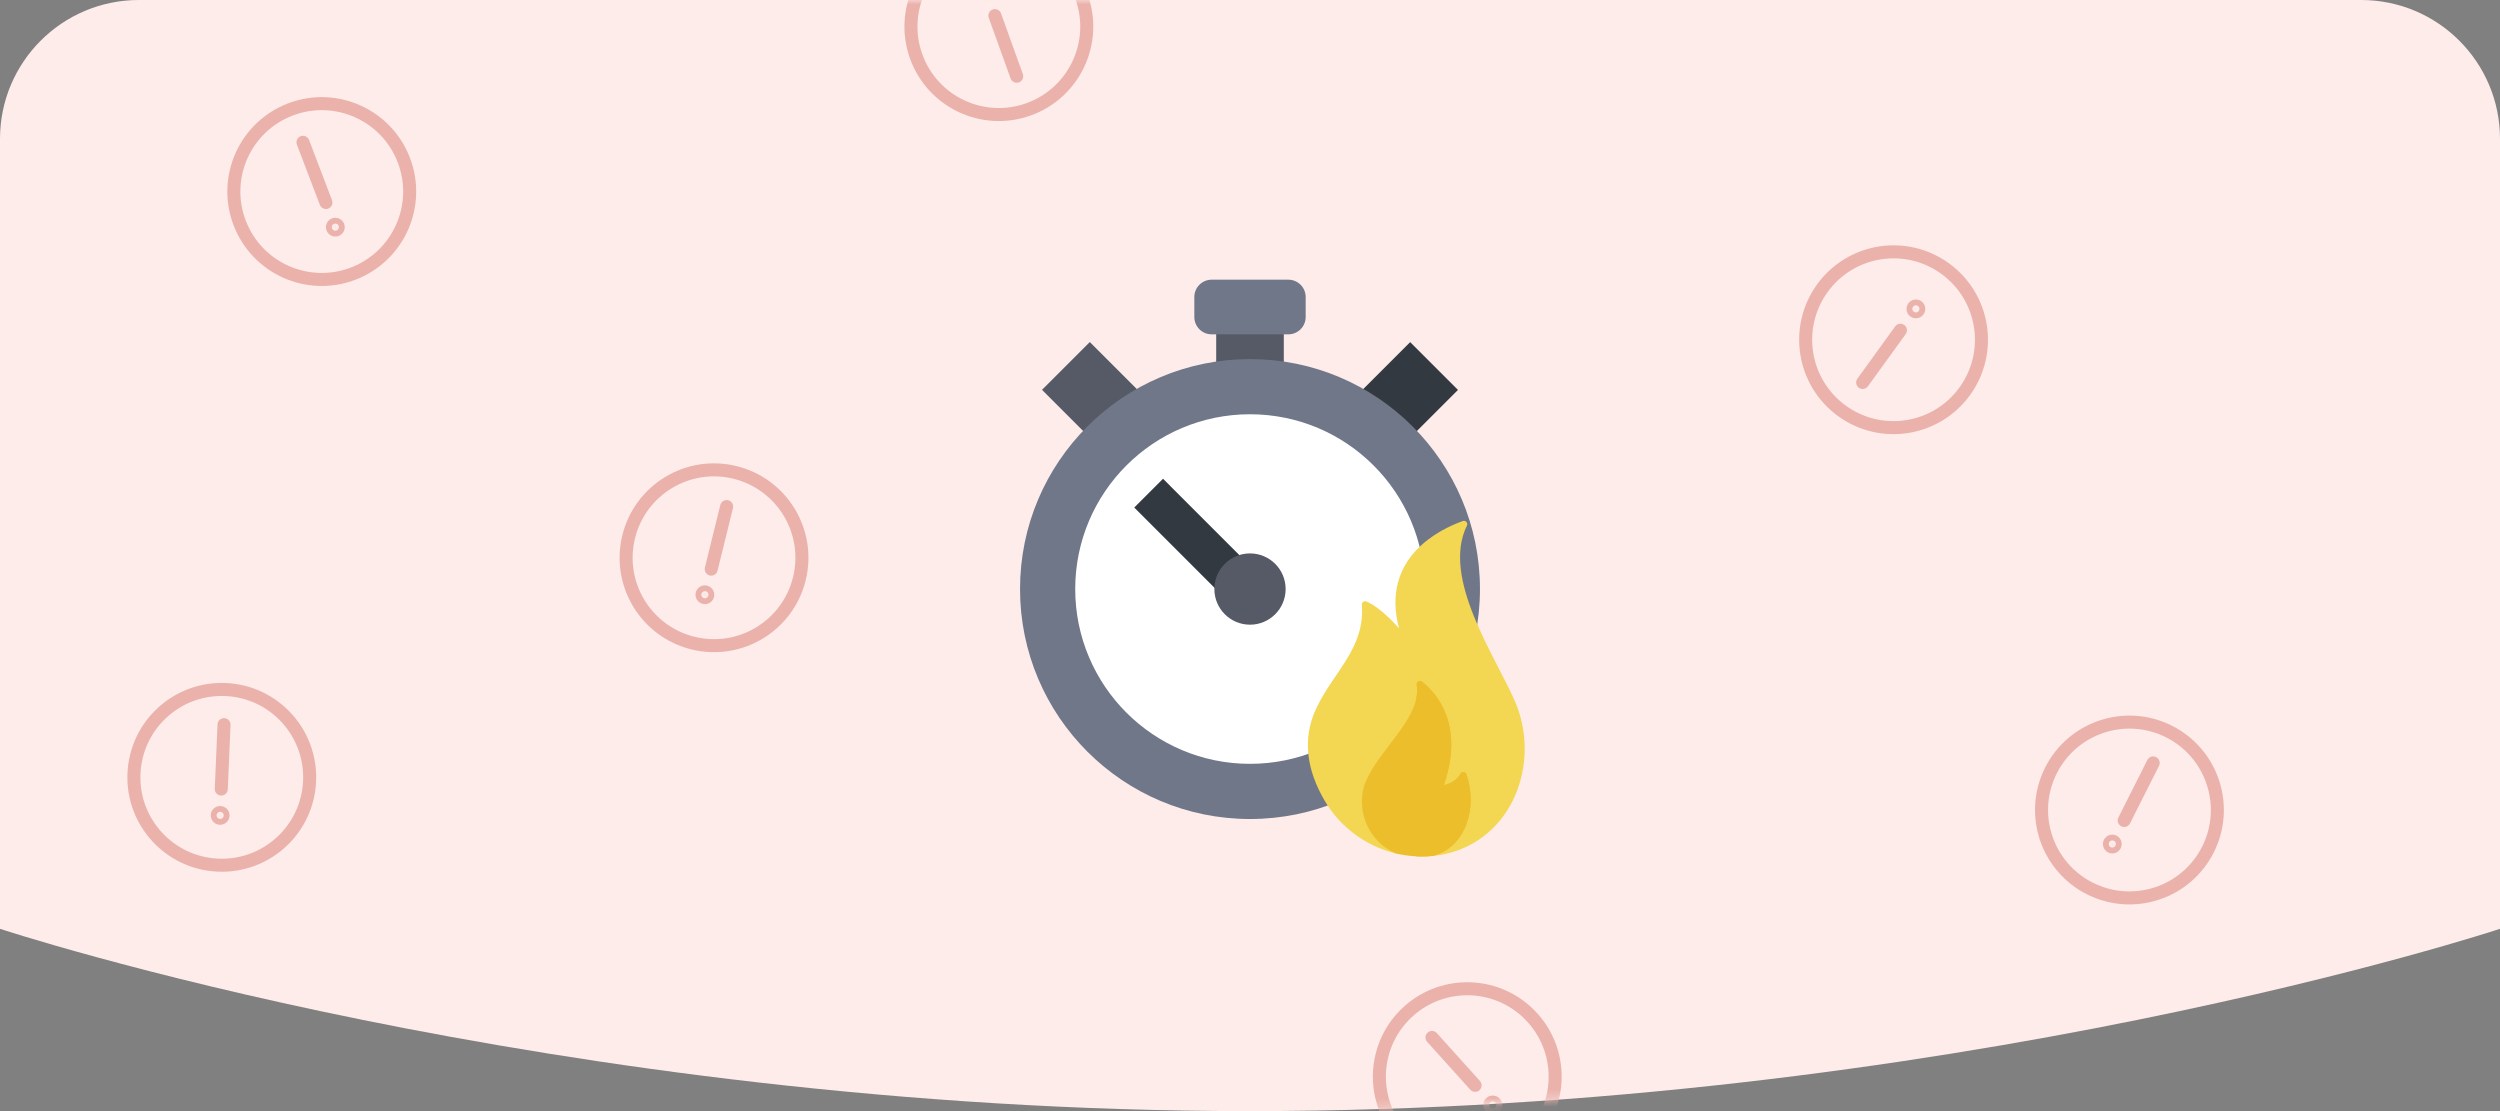 <svg width="288" height="128" viewBox="0 0 288 128" fill="none" xmlns="http://www.w3.org/2000/svg">
<rect x="0" y="0" width="288" height="128" fill="#808080" stroke="none"/>
<path d="M0 16C0 7.163 7.163 0 16 0H272C280.837 0 288 7.163 288 16V107C288 107 224.5 128 144 128C63.5 128 0 107 0 107V16Z" fill="#FDECEA"/>
<mask id="mask0" mask-type="alpha" maskUnits="userSpaceOnUse" x="0" y="0" width="288" height="128">
<path d="M0 16C0 7.163 7.163 0 16 0H272C280.837 0 288 7.163 288 16V107C288 107 224.5 128 144 128C63.5 128 0 107 0 107V16Z" fill="#C4B6FF"/>
</mask>
<g mask="url(#mask0)">
<path d="M38.51 25.852C38.447 25.875 38.393 25.917 38.355 25.971C38.316 26.026 38.294 26.09 38.292 26.157C38.29 26.224 38.308 26.29 38.344 26.346C38.379 26.403 38.431 26.448 38.492 26.475C38.553 26.502 38.62 26.511 38.686 26.5C38.752 26.488 38.813 26.458 38.861 26.412C38.91 26.366 38.944 26.307 38.959 26.242C38.974 26.177 38.969 26.109 38.945 26.047C38.913 25.963 38.849 25.895 38.768 25.859C38.686 25.822 38.593 25.82 38.51 25.852Z" stroke="#EAB2AB" stroke-width="1.5" stroke-linecap="round" stroke-linejoin="round"/>
<path d="M37.548 23.329L34.903 16.39" stroke="#EAB2AB" stroke-width="1.5" stroke-miterlimit="10" stroke-linecap="round"/>
<path d="M40.673 31.528C45.898 29.537 48.52 23.686 46.528 18.461C44.537 13.236 38.686 10.614 33.461 12.606C28.236 14.598 25.614 20.448 27.606 25.673C29.598 30.898 35.448 33.52 40.673 31.528Z" stroke="#EAB2AB" stroke-width="1.5" stroke-miterlimit="10"/>
<path d="M113.695 -0.744C113.758 -0.766 113.813 -0.807 113.852 -0.861C113.892 -0.914 113.915 -0.978 113.918 -1.045C113.921 -1.112 113.905 -1.178 113.87 -1.235C113.836 -1.292 113.785 -1.338 113.725 -1.366C113.664 -1.395 113.597 -1.405 113.531 -1.395C113.465 -1.385 113.403 -1.356 113.354 -1.311C113.304 -1.266 113.269 -1.207 113.253 -1.142C113.237 -1.078 113.241 -1.01 113.263 -0.947C113.294 -0.863 113.356 -0.794 113.437 -0.756C113.518 -0.718 113.611 -0.713 113.695 -0.744Z" stroke="#EAB2AB" stroke-width="1.5" stroke-linecap="round" stroke-linejoin="round"/>
<path d="M114.61 1.797L117.125 8.783" stroke="#EAB2AB" stroke-width="1.5" stroke-miterlimit="10" stroke-linecap="round"/>
<path d="M111.638 -6.459C106.376 -4.565 103.647 1.235 105.541 6.497C107.435 11.758 113.235 14.488 118.497 12.594C123.758 10.699 126.488 4.899 124.594 -0.363C122.699 -5.624 116.899 -8.354 111.638 -6.459Z" stroke="#EAB2AB" stroke-width="1.5" stroke-miterlimit="10"/>
<path d="M81.285 68.187C81.22 68.171 81.152 68.174 81.089 68.197C81.026 68.22 80.972 68.261 80.932 68.314C80.893 68.368 80.87 68.432 80.867 68.499C80.864 68.566 80.881 68.632 80.915 68.689C80.95 68.746 81.001 68.792 81.061 68.82C81.121 68.848 81.189 68.858 81.255 68.848C81.321 68.838 81.382 68.809 81.432 68.764C81.481 68.719 81.516 68.66 81.532 68.595C81.553 68.508 81.539 68.416 81.493 68.34C81.447 68.263 81.372 68.208 81.285 68.187Z" stroke="#EAB2AB" stroke-width="1.5" stroke-linecap="round" stroke-linejoin="round"/>
<path d="M81.931 65.565L83.709 58.356" stroke="#EAB2AB" stroke-width="1.5" stroke-miterlimit="10" stroke-linecap="round"/>
<path d="M79.831 74.085C85.26 75.424 90.746 72.108 92.085 66.678C93.424 61.249 90.108 55.763 84.678 54.424C79.249 53.085 73.763 56.401 72.424 61.831C71.085 67.26 74.401 72.746 79.831 74.085Z" stroke="#EAB2AB" stroke-width="1.5" stroke-miterlimit="10"/>
<path d="M220.513 35.857C220.567 35.897 220.631 35.919 220.698 35.921C220.765 35.924 220.831 35.906 220.888 35.871C220.944 35.836 220.99 35.785 221.017 35.725C221.045 35.664 221.055 35.596 221.044 35.531C221.033 35.465 221.004 35.403 220.958 35.354C220.913 35.306 220.854 35.271 220.789 35.256C220.724 35.24 220.656 35.244 220.593 35.268C220.531 35.291 220.476 35.332 220.437 35.386C220.385 35.459 220.363 35.549 220.377 35.637C220.392 35.726 220.44 35.805 220.513 35.857Z" stroke="#EAB2AB" stroke-width="1.5" stroke-linecap="round" stroke-linejoin="round"/>
<path d="M218.93 38.045L214.577 44.06" stroke="#EAB2AB" stroke-width="1.5" stroke-miterlimit="10" stroke-linecap="round"/>
<path d="M224.074 30.936C219.544 27.658 213.214 28.672 209.936 33.203C206.658 37.733 207.672 44.063 212.203 47.341C216.733 50.619 223.063 49.604 226.341 45.074C229.619 40.544 228.604 34.214 224.074 30.936Z" stroke="#EAB2AB" stroke-width="1.5" stroke-miterlimit="10"/>
<path d="M171.739 127.038C171.689 127.083 171.654 127.142 171.638 127.206C171.621 127.271 171.624 127.339 171.647 127.402C171.669 127.465 171.709 127.52 171.763 127.56C171.816 127.6 171.88 127.623 171.947 127.626C172.014 127.63 172.08 127.613 172.137 127.579C172.195 127.545 172.241 127.495 172.269 127.435C172.298 127.374 172.308 127.307 172.299 127.241C172.289 127.175 172.26 127.113 172.216 127.063C172.156 126.997 172.072 126.957 171.982 126.952C171.893 126.948 171.805 126.979 171.739 127.038Z" stroke="#EAB2AB" stroke-width="1.5" stroke-linecap="round" stroke-linejoin="round"/>
<path d="M169.932 125.032L164.964 119.514" stroke="#EAB2AB" stroke-width="1.5" stroke-miterlimit="10" stroke-linecap="round"/>
<path d="M175.804 131.553C179.96 127.811 180.295 121.409 176.553 117.254C172.811 113.098 166.409 112.763 162.254 116.505C158.098 120.247 157.763 126.649 161.505 130.804C165.247 134.96 171.649 135.295 175.804 131.553Z" stroke="#EAB2AB" stroke-width="1.5" stroke-miterlimit="10"/>
<path d="M243.49 96.93C243.431 96.9 243.364 96.888 243.297 96.896C243.231 96.904 243.169 96.932 243.118 96.975C243.068 97.019 243.031 97.077 243.013 97.141C242.995 97.205 242.997 97.273 243.018 97.337C243.039 97.4 243.078 97.456 243.131 97.497C243.183 97.538 243.247 97.563 243.314 97.568C243.38 97.573 243.447 97.558 243.505 97.525C243.563 97.492 243.61 97.442 243.64 97.383C243.68 97.303 243.687 97.21 243.659 97.125C243.631 97.04 243.57 96.97 243.49 96.93Z" stroke="#EAB2AB" stroke-width="1.5" stroke-linecap="round" stroke-linejoin="round"/>
<path d="M244.705 94.519L248.047 87.888" stroke="#EAB2AB" stroke-width="1.5" stroke-miterlimit="10" stroke-linecap="round"/>
<path d="M240.756 102.355C245.75 104.871 251.838 102.863 254.355 97.869C256.871 92.876 254.863 86.787 249.869 84.271C244.876 81.755 238.787 83.763 236.271 88.757C233.755 93.75 235.763 99.838 240.756 102.355Z" stroke="#EAB2AB" stroke-width="1.5" stroke-miterlimit="10"/>
<path d="M25.376 93.595C25.309 93.592 25.243 93.609 25.186 93.644C25.129 93.679 25.083 93.73 25.055 93.79C25.027 93.85 25.017 93.918 25.028 93.984C25.038 94.05 25.067 94.111 25.113 94.161C25.158 94.21 25.216 94.245 25.281 94.26C25.346 94.276 25.414 94.272 25.477 94.249C25.54 94.227 25.594 94.186 25.634 94.132C25.673 94.078 25.695 94.013 25.698 93.947C25.702 93.857 25.67 93.77 25.61 93.704C25.549 93.638 25.465 93.599 25.376 93.595Z" stroke="#EAB2AB" stroke-width="1.5" stroke-linecap="round" stroke-linejoin="round"/>
<path d="M25.491 90.898L25.809 83.48" stroke="#EAB2AB" stroke-width="1.5" stroke-miterlimit="10" stroke-linecap="round"/>
<path d="M25.116 99.665C30.703 99.904 35.425 95.569 35.665 89.982C35.904 84.395 31.569 79.672 25.982 79.433C20.395 79.194 15.672 83.529 15.433 89.116C15.194 94.703 19.529 99.425 25.116 99.665Z" stroke="#EAB2AB" stroke-width="1.5" stroke-miterlimit="10"/>
</g>
<path d="M140.106 35.157H147.894V45.236H140.106V35.157Z" fill="#555A66"/>
<path d="M120.04 44.909L125.547 39.403L132.673 46.529L127.166 52.035L120.04 44.909Z" fill="#555A66"/>
<path d="M160.832 52.044L155.326 46.537L162.452 39.411L167.958 44.917L160.832 52.044Z" fill="#333940"/>
<path d="M144 94.35C158.631 94.35 170.492 82.49 170.492 67.858C170.492 53.227 158.631 41.367 144 41.367C129.369 41.367 117.508 53.227 117.508 67.858C117.508 82.49 129.369 94.35 144 94.35Z" fill="#707789"/>
<path d="M144 87.994C155.12 87.994 164.135 78.979 164.135 67.858C164.135 56.738 155.12 47.723 144 47.723C132.88 47.723 123.865 56.738 123.865 67.858C123.865 78.979 132.88 87.994 144 87.994Z" fill="white"/>
<path d="M137.586 34.219C137.586 33.114 138.481 32.219 139.586 32.219H148.414C149.518 32.219 150.414 33.114 150.414 34.219V36.517C150.414 37.621 149.518 38.517 148.414 38.517H139.586C138.481 38.517 137.586 37.621 137.586 36.517V34.219Z" fill="#707789"/>
<path d="M145.027 66.201L133.981 55.154L130.667 58.468L141.713 69.515L145.027 66.201Z" fill="#333940"/>
<path d="M144 71.964C146.267 71.964 148.105 70.126 148.105 67.858C148.105 65.591 146.267 63.753 144 63.753C141.733 63.753 139.895 65.591 139.895 67.858C139.895 70.126 141.733 71.964 144 71.964Z" fill="#555A66"/>
<path d="M167.324 98.168C174.682 95.921 177.378 87.409 174.531 80.814C172.286 75.614 166.006 66.616 168.987 60.553C169.139 60.246 168.846 59.908 168.522 60.023C165.931 60.939 159.018 64.198 161.162 72.385C161.162 72.385 159.176 70.032 157.409 69.291C157.147 69.181 156.864 69.39 156.885 69.673C157.26 74.623 153.739 77.274 151.703 81.454C149.877 85.202 150.659 88.86 152.533 92.122C154.37 95.318 157.418 97.514 160.841 98.323L163.155 98.068L164.954 98.614C165.666 98.548 166.379 98.422 167.088 98.233C167.166 98.212 167.245 98.19 167.324 98.168Z" fill="#F3D652"/>
<path d="M168.247 89.145C167.602 90.287 166.333 90.434 166.333 90.434C168.725 83.458 165.494 79.851 163.818 78.528C163.544 78.312 163.151 78.544 163.207 78.889C163.886 83.128 157.414 87.353 156.934 91.53C156.589 94.531 158.249 97.243 160.841 98.323C162.203 98.644 163.625 98.746 165.053 98.604C168.914 97.574 170.237 93.017 168.936 89.206C168.831 88.897 168.407 88.861 168.247 89.145Z" fill="#EDBE2C"/>
<path d="M168.936 89.206C168.831 88.897 168.407 88.861 168.247 89.145C167.602 90.287 166.333 90.434 166.333 90.434C168.724 83.458 165.493 79.851 163.818 78.528C163.544 78.312 163.151 78.544 163.207 78.889C163.291 79.414 163.265 79.939 163.155 80.463V98.651C163.783 98.682 164.417 98.667 165.053 98.604C168.914 97.574 170.236 93.018 168.936 89.206Z" fill="#EDBE2C"/>
</svg>
